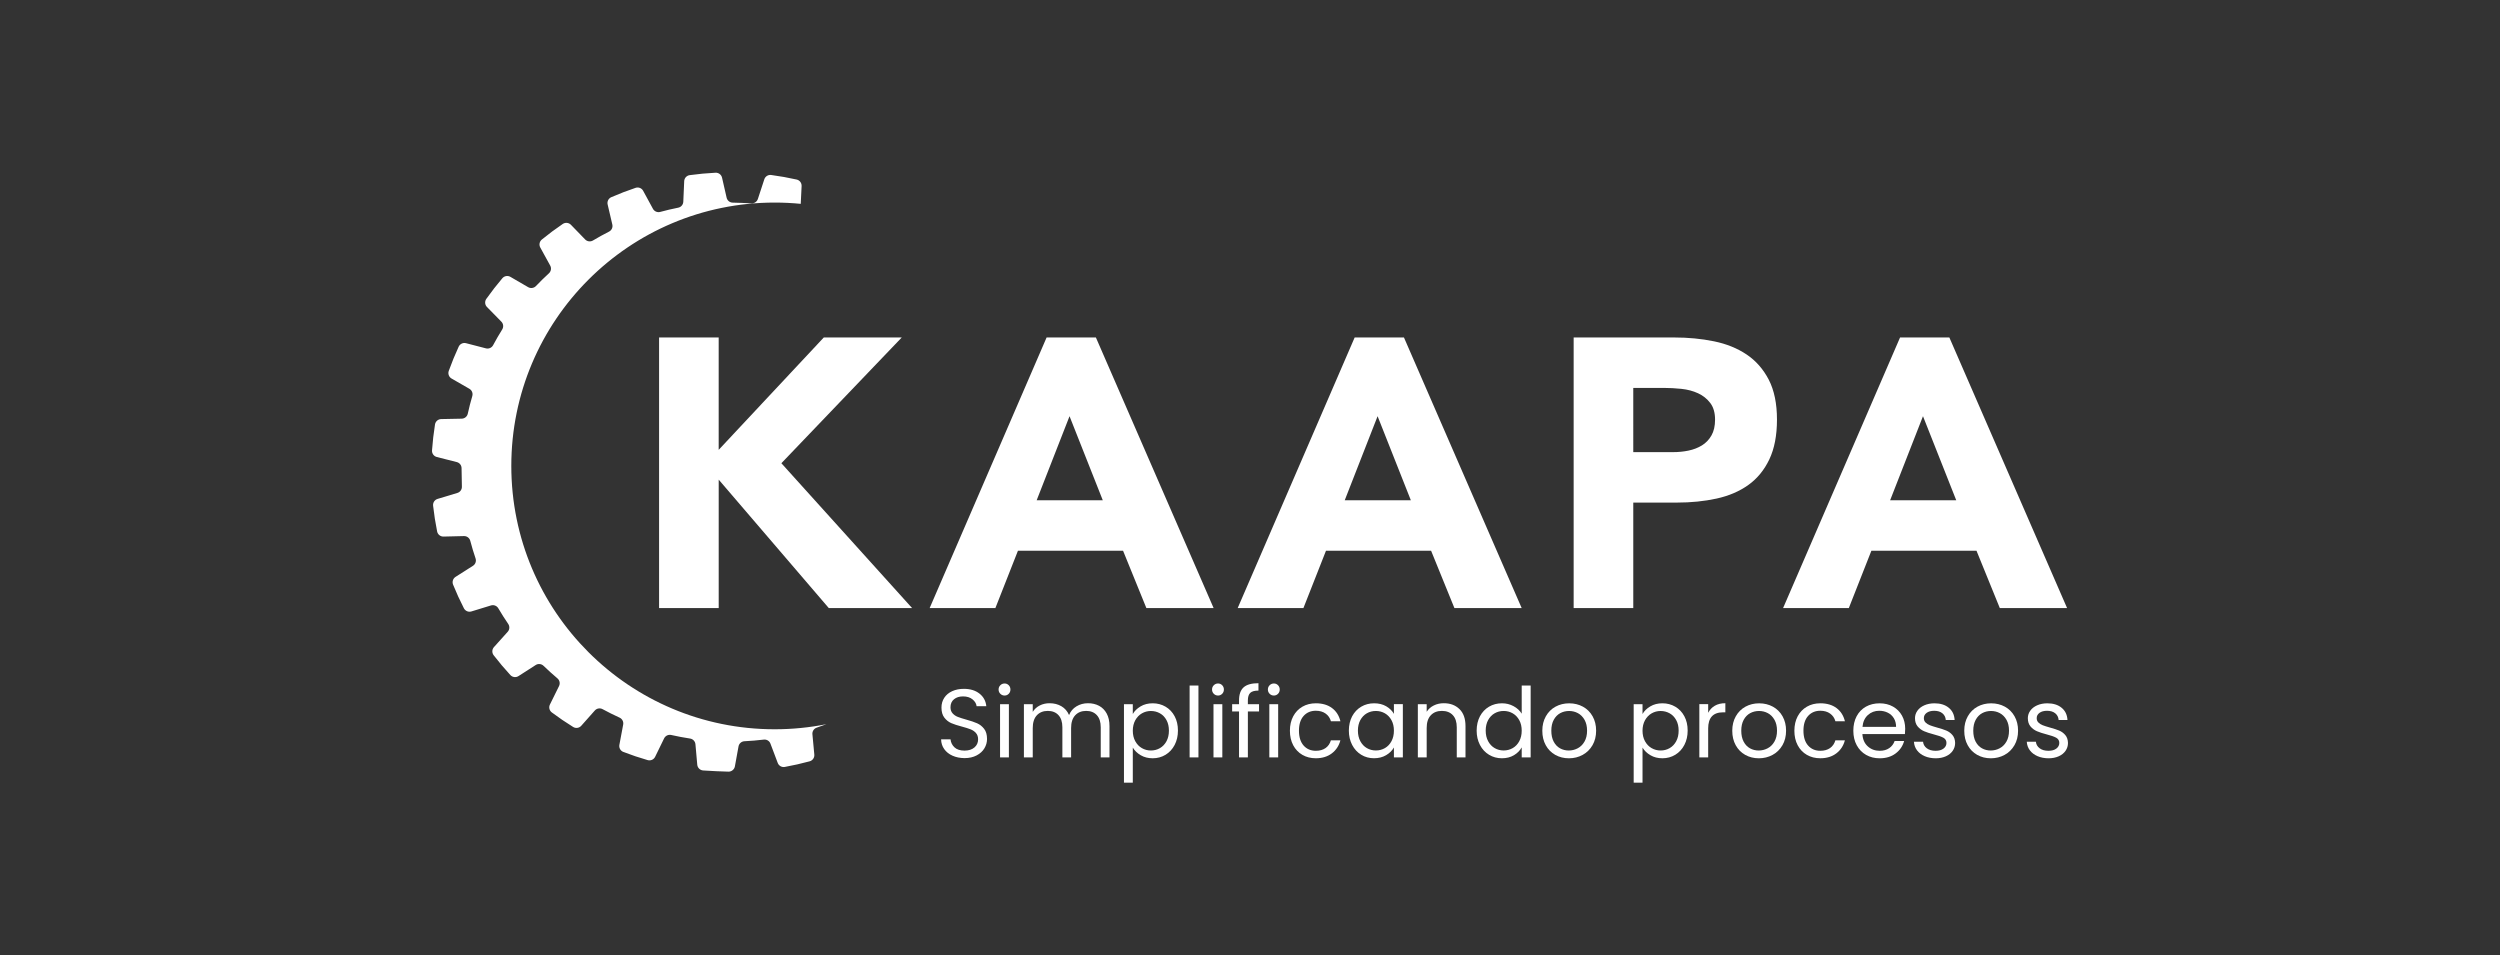 <?xml version="1.0" encoding="utf-8"?>
<!-- Generator: Adobe Illustrator 27.6.1, SVG Export Plug-In . SVG Version: 6.00 Build 0)  -->
<svg version="1.1" xmlns="http://www.w3.org/2000/svg" xmlns:xlink="http://www.w3.org/1999/xlink" x="0px" y="0px"
	 viewBox="0 0 1156.91 442.11" style="enable-background:new 0 0 1156.91 442.11;" xml:space="preserve">
<rect x="0" y="0" width="1156.91" height="442.11" fill="#333333" stroke="none"/>
<style type="text/css">
	.st0{fill:#FFFFFF;stroke:#CECECE;stroke-width:0.5;stroke-miterlimit:10;}
	.st1{opacity:0.5;fill:url(#SVGID_00000119119758989223620530000009960193246136899465_);}
	.st2{fill:#FFFFFF;}
	.st3{opacity:0.5;fill:url(#SVGID_00000111913740318512069410000002448617863144094877_);}
	.st4{opacity:0.5;fill:url(#SVGID_00000065041486415715197190000018371309876218753455_);}
	.st5{fill:#EEEFF2;}
	.st6{fill:none;stroke:#CECECE;stroke-width:0.5;stroke-miterlimit:10;}
	.st7{fill:#0080C0;}
	.st8{clip-path:url(#SVGID_00000069382700171980966130000016100250597962417599_);}
	.st9{opacity:0.15;}
	.st10{fill:#0081C1;}
	.st11{fill:#E9E9E9;stroke:#C7C7C7;stroke-width:0.5;stroke-miterlimit:10;}
	.st12{fill:#FFFFFF;stroke:#C7C7C7;stroke-width:0.5;stroke-miterlimit:10;}
	.st13{fill:#EAEFF3;}
	.st14{fill:#E9EEF2;}
	.st15{clip-path:url(#SVGID_00000072966258183047139230000010364573984359667880_);fill:#E9EEF2;}
	.st16{clip-path:url(#SVGID_00000072966258183047139230000010364573984359667880_);}
	.st17{clip-path:url(#SVGID_00000134237910720218151330000002232427764752412057_);fill:#FFFFFF;}
	
		.st18{clip-path:url(#SVGID_00000134237910720218151330000002232427764752412057_);fill:none;stroke:#BFCAD6;stroke-width:0.926;stroke-miterlimit:10;}
	.st19{clip-path:url(#SVGID_00000134237910720218151330000002232427764752412057_);fill:#128FC3;}
	.st20{clip-path:url(#SVGID_00000134237910720218151330000002232427764752412057_);fill:#0080B7;}
	.st21{clip-path:url(#SVGID_00000134237910720218151330000002232427764752412057_);fill:#637180;}
	.st22{clip-path:url(#SVGID_00000134237910720218151330000002232427764752412057_);fill:#0F263A;}
	.st23{clip-path:url(#SVGID_00000134237910720218151330000002232427764752412057_);fill:none;stroke:#1D1D1B;stroke-miterlimit:10;}
	.st24{clip-path:url(#SVGID_00000134237910720218151330000002232427764752412057_);fill:#E9EEF2;}
	.st25{clip-path:url(#SVGID_00000134237910720218151330000002232427764752412057_);}
	.st26{clip-path:url(#SVGID_00000076604649899838059820000001569367888820857742_);fill:#ECEDEF;}
	
		.st27{clip-path:url(#SVGID_00000076604649899838059820000001569367888820857742_);fill:none;stroke:#BFCAD6;stroke-width:0.727;stroke-miterlimit:10;}
	.st28{clip-path:url(#SVGID_00000075876024789060970210000015917990704157883824_);fill:#ECEDEF;}
	
		.st29{clip-path:url(#SVGID_00000075876024789060970210000015917990704157883824_);fill:none;stroke:#0080B7;stroke-width:0.727;stroke-miterlimit:10;}
	.st30{clip-path:url(#SVGID_00000034772552631940211160000016964575426598923697_);fill:#ECEDEF;}
	
		.st31{clip-path:url(#SVGID_00000034772552631940211160000016964575426598923697_);fill:none;stroke:#DE555D;stroke-width:0.727;stroke-miterlimit:10;}
	.st32{clip-path:url(#SVGID_00000034772552631940211160000016964575426598923697_);fill:#0080B7;}
	.st33{clip-path:url(#SVGID_00000034772552631940211160000016964575426598923697_);fill:#128FC3;}
	.st34{clip-path:url(#SVGID_00000029725743106138980770000010681724094923977880_);fill:#ECEDEF;}
	.st35{clip-path:url(#SVGID_00000029725743106138980770000010681724094923977880_);fill:#BFCAD6;}
	.st36{clip-path:url(#SVGID_00000029725743106138980770000010681724094923977880_);fill:#0080B7;}
	.st37{clip-path:url(#SVGID_00000029725743106138980770000010681724094923977880_);fill:#DE555D;}
	.st38{clip-path:url(#SVGID_00000029725743106138980770000010681724094923977880_);fill:#FFFFFF;}
	.st39{clip-path:url(#SVGID_00000039829181362663762950000009761445827689612735_);fill:none;stroke:#BFCAD6;stroke-miterlimit:10;}
	.st40{clip-path:url(#SVGID_00000039829181362663762950000009761445827689612735_);fill:#0080B7;}
	.st41{clip-path:url(#SVGID_00000039829181362663762950000009761445827689612735_);fill:#FFFFFF;}
	.st42{clip-path:url(#SVGID_00000039829181362663762950000009761445827689612735_);fill:#128FC3;}
	.st43{clip-path:url(#SVGID_00000039829181362663762950000009761445827689612735_);fill:none;stroke:#128FC3;stroke-miterlimit:10;}
	.st44{clip-path:url(#SVGID_00000096762020424661337210000006065083309605311887_);fill:#0080B7;}
	.st45{clip-path:url(#SVGID_00000096762020424661337210000006065083309605311887_);fill:#637180;}
	.st46{clip-path:url(#SVGID_00000096762020424661337210000006065083309605311887_);fill:none;stroke:#BFCAD6;stroke-miterlimit:10;}
	
		.st47{clip-path:url(#SVGID_00000096762020424661337210000006065083309605311887_);fill:none;stroke:#BFCAD6;stroke-width:0.727;stroke-miterlimit:10;}
	.st48{fill:#637080;}
	.st49{fill:none;stroke:#637080;stroke-width:2;stroke-linecap:round;stroke-linejoin:round;stroke-miterlimit:10;}
	.st50{fill:none;stroke:#0081C1;stroke-width:2;stroke-miterlimit:10;}
	.st51{fill:#1B1C1D;}
	.st52{fill:none;stroke:#1B1C1D;stroke-width:0.25;stroke-linecap:round;stroke-linejoin:round;stroke-miterlimit:10;}
	.st53{fill:none;stroke:#1B1C1D;stroke-width:0.5;stroke-linecap:round;stroke-linejoin:round;stroke-miterlimit:10;}
	.st54{fill:none;stroke:#1B1C1D;stroke-width:0.75;stroke-linecap:round;stroke-linejoin:round;stroke-miterlimit:10;}
	.st55{fill:#D32828;}
	.st56{clip-path:url(#SVGID_00000090990472027052738050000014005337874130002341_);}
	.st57{fill:none;}
	.st58{opacity:0.5;}
	.st59{clip-path:url(#SVGID_00000036969730395740580570000017683298920492175277_);}
	.st60{fill:none;stroke:#637080;stroke-linecap:round;stroke-linejoin:round;}
	.st61{fill:none;stroke:#DA007E;stroke-width:0.5;stroke-miterlimit:10;}
	.st62{clip-path:url(#SVGID_00000163763298298834830560000015014831035799677579_);}
	.st63{clip-path:url(#SVGID_00000154400783101117955780000015671501157670163610_);}
	.st64{fill:#B9B9B9;}
	.st65{fill:none;stroke:#DA007E;stroke-miterlimit:10;}
	.st66{fill:#DA007E;}
	.st67{fill:#231F20;}
	.st68{fill:#606060;}
	.st69{opacity:0.5;fill:url(#SVGID_00000021101539444020242300000013564637313267535266_);}
</style>
<g id="Capa_1">
</g>
<g id="Capa_2">
	<g>
		<g id="XMLID_00000095306874128580505090000004781188967588741777_">
			<g id="XMLID_00000096777864663681316890000012171094597784131229_">
				<path id="XMLID_00000182505704598718270110000012786792110294859429_" class="st2" d="M340.08,354.66l1.68-9.24
					c0.24-1.34,1.38-2.34,2.74-2.4c3.01-0.15,6-0.4,8.95-0.76c1.34-0.16,2.62,0.61,3.09,1.88l3.37,8.92
					c0.5,1.33,1.88,2.11,3.28,1.85c3.89-0.71,7.72-1.57,11.49-2.6c1.38-0.37,2.29-1.69,2.16-3.11l-0.88-9.42
					c-0.13-1.36,0.7-2.62,1.99-3.05c1.51-0.51,3.01-1.04,4.5-1.61c-7.75,1.55-15.76,2.36-23.96,2.36
					c-67.31,0-121.87-54.56-121.87-121.87c0-67.31,54.56-121.87,121.87-121.87c4.07,0,8.1,0.2,12.07,0.59l0.4-8.24
					c0.07-1.43-0.9-2.7-2.3-3.01c-3.86-0.86-7.79-1.57-11.77-2.1c-1.41-0.19-2.75,0.65-3.19,2l-2.98,9.1
					c-0.42,1.27-1.63,2.1-2.97,2.02c-2.78-0.16-6.39-0.27-8.7-0.33c-1.34-0.03-2.49-0.97-2.79-2.28l-2.12-9.28
					c-0.32-1.39-1.59-2.35-3.02-2.28c-4.03,0.2-8.02,0.58-11.95,1.12c-1.41,0.19-2.48,1.37-2.54,2.79l-0.42,9.52
					c-0.06,1.35-1.03,2.49-2.36,2.75c-2.81,0.56-5.59,1.21-8.33,1.96c-1.31,0.36-2.7-0.24-3.35-1.43l-4.53-8.33
					c-0.68-1.26-2.17-1.84-3.52-1.38c-3.82,1.28-7.57,2.73-11.23,4.32c-1.3,0.57-2.02,1.98-1.69,3.37l2.17,9.29
					c0.31,1.32-0.32,2.67-1.53,3.28c-2.53,1.28-5,2.65-7.43,4.1c-1.17,0.7-2.66,0.5-3.61-0.47l-6.6-6.8c-1-1.02-2.58-1.18-3.77-0.38
					c-3.33,2.26-6.57,4.67-9.68,7.21c-1.1,0.9-1.41,2.45-0.72,3.7l4.59,8.35c0.65,1.19,0.41,2.66-0.59,3.58
					c-2.07,1.9-4.08,3.86-6.02,5.9c-0.94,0.98-2.42,1.19-3.6,0.51l-8.21-4.77c-1.23-0.72-2.8-0.44-3.72,0.64
					c-2.61,3.07-5.08,6.26-7.42,9.55c-0.82,1.16-0.7,2.75,0.3,3.76l6.66,6.79c0.95,0.97,1.11,2.46,0.39,3.61
					c-1.48,2.37-2.89,4.8-4.21,7.28c-0.64,1.19-2.01,1.8-3.32,1.46l-9.21-2.39c-1.38-0.36-2.81,0.33-3.41,1.62
					c-1.68,3.65-3.21,7.38-4.58,11.19c-0.48,1.34,0.06,2.84,1.3,3.55l8.24,4.74c1.18,0.68,1.73,2.07,1.35,3.37
					c-0.79,2.68-1.49,5.4-2.09,8.16c-0.29,1.32-1.45,2.27-2.81,2.3l-9.51,0.19c-1.42,0.03-2.62,1.07-2.85,2.48
					c-0.63,3.95-1.09,7.95-1.38,12c-0.1,1.42,0.83,2.72,2.21,3.07l9.25,2.35c1.3,0.33,2.21,1.49,2.21,2.83
					c0.01,2.35,0.06,5.93,0.15,8.53c0.05,1.33-0.81,2.53-2.09,2.92l-9.16,2.76c-1.36,0.41-2.23,1.74-2.07,3.15
					c0.45,4.03,1.07,8,1.86,11.92c0.28,1.4,1.53,2.4,2.96,2.36l9.47-0.23c1.36-0.03,2.56,0.87,2.91,2.19
					c0.72,2.76,1.54,5.48,2.45,8.16c0.43,1.28-0.07,2.69-1.21,3.41l-8.05,5.12c-1.2,0.76-1.68,2.27-1.15,3.59
					c1.51,3.73,3.18,7.38,5,10.93c0.65,1.27,2.12,1.9,3.48,1.48l9.06-2.78c1.3-0.4,2.7,0.15,3.39,1.32c1.45,2.47,2.98,4.89,4.6,7.26
					c0.76,1.12,0.66,2.61-0.24,3.61l-6.37,7.09c-0.95,1.06-1,2.64-0.14,3.77c2.44,3.16,5.02,6.22,7.73,9.16
					c0.97,1.05,2.55,1.26,3.76,0.49l7.96-5.12c1.15-0.74,2.65-0.59,3.63,0.36c2.08,2.01,4.23,3.95,6.44,5.82
					c1.03,0.87,1.34,2.33,0.74,3.54l-4.22,8.56c-0.63,1.27-0.26,2.81,0.88,3.66c3.18,2.38,6.47,4.62,9.86,6.72
					c1.22,0.76,2.8,0.53,3.75-0.54l6.28-7.07c0.91-1.02,2.39-1.28,3.59-0.63c2.57,1.39,5.19,2.7,7.87,3.92
					c1.23,0.56,1.92,1.88,1.67,3.21l-1.76,9.38c-0.26,1.4,0.51,2.78,1.84,3.29c3.68,1.42,7.43,2.68,11.25,3.78
					c1.37,0.4,2.84-0.25,3.46-1.54l4.15-8.51c0.6-1.22,1.96-1.88,3.28-1.58c2.88,0.65,5.79,1.2,8.74,1.65
					c1.34,0.2,2.36,1.3,2.48,2.64l0.84,9.46c0.13,1.43,1.27,2.56,2.7,2.67c3.74,0.28,8.75,0.46,11.72,0.55
					C338.55,357.12,339.82,356.09,340.08,354.66z"/>
			</g>
		</g>
		<g>
			<path class="st2" d="M304.99,156.17h27.59v52l48.64-52h36.08l-55.71,58.19l60.49,67.03h-38.55l-50.94-59.43v59.43h-27.59V156.17z
				"/>
			<path class="st2" d="M484.33,156.17h22.81l54.48,125.22H530.5l-10.79-26.53h-48.64l-10.44,26.53h-30.42L484.33,156.17z
				 M494.94,192.6l-15.21,38.91h30.6L494.94,192.6z"/>
			<path class="st2" d="M626.89,156.17h22.81l54.48,125.22h-31.13l-10.79-26.53h-48.64l-10.44,26.53h-30.42L626.89,156.17z
				 M637.5,192.6l-15.21,38.91h30.6L637.5,192.6z"/>
			<path class="st2" d="M728.23,156.17h46.52c6.48,0,12.62,0.59,18.39,1.77c5.78,1.18,10.82,3.22,15.12,6.1
				c4.3,2.89,7.72,6.78,10.26,11.67c2.53,4.9,3.8,11.06,3.8,18.48c0,7.31-1.18,13.44-3.54,18.4c-2.36,4.95-5.6,8.9-9.73,11.85
				c-4.13,2.95-9.02,5.04-14.68,6.28c-5.66,1.24-11.79,1.86-18.39,1.86h-20.16v48.82h-27.59V156.17z M755.82,209.23h18.4
				c2.47,0,4.86-0.23,7.16-0.71s4.36-1.27,6.19-2.39c1.83-1.12,3.3-2.65,4.42-4.6c1.12-1.94,1.68-4.39,1.68-7.34
				c0-3.18-0.74-5.75-2.21-7.69c-1.48-1.94-3.36-3.45-5.66-4.51c-2.3-1.06-4.86-1.74-7.69-2.04c-2.83-0.29-5.55-0.44-8.14-0.44
				h-14.15V209.23z"/>
			<path class="st2" d="M879.28,156.17h22.81l54.48,125.22h-31.13l-10.79-26.53h-48.64l-10.44,26.53h-30.42L879.28,156.17z
				 M889.89,192.6l-15.21,38.91h30.6L889.89,192.6z"/>
		</g>
		<g>
			<path class="st2" d="M440.79,349.71c-1.64-0.73-2.91-1.75-3.84-3.06c-0.93-1.3-1.41-2.81-1.44-4.52h4.36
				c0.15,1.47,0.76,2.7,1.82,3.71c1.06,1,2.61,1.51,4.65,1.51c1.95,0,3.48-0.49,4.6-1.46c1.13-0.97,1.69-2.23,1.69-3.75
				c0-1.2-0.33-2.17-0.99-2.92c-0.66-0.75-1.48-1.32-2.47-1.71c-0.99-0.39-2.32-0.81-4-1.26c-2.07-0.54-3.72-1.08-4.97-1.62
				c-1.24-0.54-2.31-1.39-3.19-2.54c-0.89-1.15-1.33-2.7-1.33-4.65c0-1.71,0.43-3.22,1.3-4.54c0.87-1.32,2.09-2.34,3.66-3.05
				c1.57-0.72,3.38-1.08,5.41-1.08c2.94,0,5.34,0.73,7.21,2.2c1.87,1.47,2.93,3.41,3.17,5.84h-4.49c-0.15-1.2-0.78-2.26-1.89-3.17
				c-1.11-0.91-2.58-1.37-4.4-1.37c-1.71,0-3.1,0.44-4.18,1.33c-1.08,0.88-1.62,2.12-1.62,3.71c0,1.14,0.32,2.07,0.97,2.79
				c0.64,0.72,1.44,1.27,2.38,1.64c0.94,0.38,2.27,0.8,3.98,1.28c2.07,0.57,3.73,1.13,4.99,1.69c1.26,0.55,2.34,1.41,3.24,2.56
				c0.9,1.15,1.35,2.72,1.35,4.7c0,1.53-0.4,2.96-1.21,4.32c-0.81,1.35-2,2.44-3.59,3.28c-1.59,0.84-3.46,1.26-5.62,1.26
				C444.27,350.81,442.42,350.44,440.79,349.71z"/>
			<path class="st2" d="M462.92,321.06c-0.54-0.54-0.81-1.2-0.81-1.98c0-0.78,0.27-1.44,0.81-1.98c0.54-0.54,1.2-0.81,1.98-0.81
				c0.75,0,1.38,0.27,1.91,0.81c0.52,0.54,0.78,1.2,0.78,1.98c0,0.78-0.26,1.44-0.78,1.98c-0.53,0.54-1.16,0.81-1.91,0.81
				C464.12,321.87,463.46,321.6,462.92,321.06z M466.88,325.87v24.63h-4.09v-24.63H466.88z"/>
			<path class="st2" d="M508.58,326.61c1.5,0.79,2.68,1.98,3.55,3.57c0.87,1.59,1.3,3.52,1.3,5.8v14.52h-4.05v-13.93
				c0-2.46-0.6-4.34-1.82-5.64c-1.21-1.3-2.85-1.95-4.92-1.95c-2.13,0-3.82,0.68-5.08,2.04c-1.26,1.36-1.89,3.33-1.89,5.91v13.57
				h-4.04v-13.93c0-2.46-0.61-4.34-1.82-5.64c-1.21-1.3-2.85-1.95-4.92-1.95c-2.13,0-3.82,0.68-5.08,2.04
				c-1.26,1.36-1.89,3.33-1.89,5.91v13.57h-4.09v-24.63h4.09v3.55c0.81-1.29,1.89-2.28,3.26-2.96c1.36-0.69,2.87-1.03,4.52-1.03
				c2.07,0,3.89,0.46,5.48,1.39c1.59,0.93,2.77,2.29,3.55,4.09c0.69-1.74,1.83-3.08,3.42-4.04c1.59-0.96,3.36-1.44,5.3-1.44
				C505.37,325.42,507.08,325.82,508.58,326.61z"/>
			<path class="st2" d="M527.84,326.88c1.6-0.95,3.47-1.42,5.59-1.42c2.19,0,4.17,0.53,5.95,1.57c1.78,1.05,3.19,2.52,4.2,4.43
				c1.02,1.9,1.53,4.11,1.53,6.63c0,2.49-0.51,4.7-1.53,6.65c-1.02,1.95-2.42,3.46-4.2,4.54c-1.78,1.08-3.77,1.62-5.95,1.62
				c-2.1,0-3.95-0.47-5.55-1.41c-1.6-0.94-2.82-2.12-3.66-3.53v16.22h-4.09v-36.31h4.09v4.54
				C525.03,329,526.23,327.82,527.84,326.88z M539.81,333.24c-0.75-1.38-1.76-2.43-3.03-3.14c-1.27-0.72-2.67-1.08-4.2-1.08
				c-1.5,0-2.88,0.37-4.16,1.1c-1.27,0.74-2.29,1.8-3.06,3.19c-0.76,1.39-1.14,3-1.14,4.83c0,1.86,0.38,3.48,1.14,4.87
				c0.77,1.39,1.78,2.46,3.06,3.19c1.27,0.73,2.66,1.1,4.16,1.1c1.53,0,2.93-0.37,4.2-1.1c1.27-0.73,2.28-1.8,3.03-3.19
				c0.75-1.39,1.12-3.03,1.12-4.92C540.93,336.23,540.56,334.62,539.81,333.24z"/>
			<path class="st2" d="M554.6,317.24v33.26h-4.09v-33.26H554.6z"/>
			<path class="st2" d="M561.7,321.06c-0.54-0.54-0.81-1.2-0.81-1.98c0-0.78,0.27-1.44,0.81-1.98c0.54-0.54,1.2-0.81,1.98-0.81
				c0.75,0,1.38,0.27,1.91,0.81c0.52,0.54,0.78,1.2,0.78,1.98c0,0.78-0.26,1.44-0.78,1.98c-0.53,0.54-1.16,0.81-1.91,0.81
				C562.89,321.87,562.23,321.6,561.7,321.06z M565.65,325.87v24.63h-4.09v-24.63H565.65z"/>
			<path class="st2" d="M582.64,329.24h-5.17v21.26h-4.09v-21.26h-3.19v-3.37h3.19v-1.75c0-2.75,0.71-4.77,2.13-6.05
				c1.42-1.27,3.71-1.91,6.86-1.91v3.42c-1.8,0-3.06,0.35-3.8,1.06c-0.73,0.71-1.1,1.87-1.1,3.48v1.75h5.17V329.24z"/>
			<path class="st2" d="M587.54,321.06c-0.54-0.54-0.81-1.2-0.81-1.98c0-0.78,0.27-1.44,0.81-1.98c0.54-0.54,1.2-0.81,1.98-0.81
				c0.75,0,1.38,0.27,1.91,0.81c0.52,0.54,0.78,1.2,0.78,1.98c0,0.78-0.26,1.44-0.78,1.98c-0.53,0.54-1.16,0.81-1.91,0.81
				C588.73,321.87,588.07,321.6,587.54,321.06z M591.49,325.87v24.63h-4.09v-24.63H591.49z"/>
			<path class="st2" d="M598.46,331.46c1.02-1.9,2.43-3.38,4.25-4.43c1.81-1.05,3.89-1.57,6.22-1.57c3.02,0,5.52,0.74,7.48,2.2
				c1.96,1.47,3.26,3.51,3.89,6.11h-4.4c-0.42-1.5-1.23-2.68-2.45-3.55c-1.21-0.87-2.72-1.31-4.52-1.31c-2.34,0-4.23,0.8-5.67,2.41
				c-1.43,1.6-2.15,3.87-2.15,6.81c0,2.96,0.72,5.26,2.15,6.88c1.44,1.62,3.33,2.43,5.67,2.43c1.79,0,3.29-0.42,4.49-1.26
				c1.2-0.84,2.02-2.04,2.47-3.59h4.4c-0.66,2.51-1.98,4.53-3.96,6.04c-1.98,1.51-4.45,2.27-7.41,2.27c-2.34,0-4.41-0.52-6.22-1.57
				c-1.81-1.05-3.23-2.53-4.25-4.45c-1.02-1.92-1.53-4.16-1.53-6.74C596.93,335.59,597.44,333.37,598.46,331.46z"/>
			<path class="st2" d="M625.73,331.46c1.02-1.9,2.42-3.38,4.2-4.43c1.78-1.05,3.77-1.57,5.95-1.57c2.16,0,4.03,0.46,5.62,1.39
				s2.77,2.1,3.55,3.5v-4.49h4.14v24.63h-4.14v-4.58c-0.81,1.44-2.02,2.63-3.62,3.57c-1.6,0.94-3.47,1.41-5.59,1.41
				c-2.19,0-4.17-0.54-5.93-1.62c-1.77-1.08-3.16-2.59-4.18-4.54c-1.02-1.95-1.53-4.16-1.53-6.65
				C624.21,335.58,624.72,333.37,625.73,331.46z M643.93,333.28c-0.75-1.38-1.76-2.43-3.03-3.17c-1.28-0.73-2.67-1.1-4.2-1.1
				c-1.53,0-2.92,0.36-4.18,1.08c-1.26,0.72-2.26,1.77-3.01,3.14c-0.75,1.38-1.12,3-1.12,4.85c0,1.89,0.37,3.53,1.12,4.92
				c0.75,1.39,1.75,2.46,3.01,3.19c1.26,0.73,2.65,1.1,4.18,1.1c1.53,0,2.93-0.37,4.2-1.1c1.27-0.73,2.28-1.8,3.03-3.19
				c0.75-1.39,1.12-3.02,1.12-4.87C645.06,336.28,644.68,334.66,643.93,333.28z"/>
			<path class="st2" d="M675.39,328.14c1.86,1.81,2.79,4.42,2.79,7.84v14.52h-4.04v-13.93c0-2.46-0.61-4.34-1.84-5.64
				c-1.23-1.3-2.91-1.95-5.03-1.95c-2.16,0-3.87,0.67-5.14,2.02c-1.28,1.35-1.91,3.31-1.91,5.89v13.62h-4.09v-24.63h4.09v3.5
				c0.81-1.26,1.91-2.23,3.3-2.92c1.39-0.69,2.93-1.03,4.61-1.03C671.11,325.42,673.53,326.33,675.39,328.14z"/>
			<path class="st2" d="M684.87,331.46c1.02-1.9,2.42-3.38,4.2-4.43c1.78-1.05,3.78-1.57,6-1.57c1.92,0,3.7,0.44,5.35,1.33
				c1.65,0.89,2.9,2.05,3.77,3.48v-13.03h4.14v33.26h-4.14v-4.63c-0.81,1.47-2.01,2.67-3.6,3.62c-1.59,0.94-3.44,1.41-5.57,1.41
				c-2.19,0-4.17-0.54-5.95-1.62c-1.78-1.08-3.19-2.59-4.2-4.54c-1.02-1.95-1.53-4.16-1.53-6.65
				C683.35,335.58,683.86,333.37,684.87,331.46z M703.07,333.28c-0.75-1.38-1.76-2.43-3.03-3.17c-1.28-0.73-2.67-1.1-4.2-1.1
				c-1.53,0-2.92,0.36-4.18,1.08s-2.26,1.77-3.01,3.14c-0.75,1.38-1.12,3-1.12,4.85c0,1.89,0.37,3.53,1.12,4.92
				c0.75,1.39,1.75,2.46,3.01,3.19s2.65,1.1,4.18,1.1c1.53,0,2.93-0.37,4.2-1.1c1.27-0.73,2.28-1.8,3.03-3.19
				c0.75-1.39,1.12-3.02,1.12-4.87C704.2,336.28,703.82,334.66,703.07,333.28z"/>
			<path class="st2" d="M719.72,349.33c-1.87-1.05-3.34-2.54-4.4-4.47c-1.07-1.93-1.59-4.17-1.59-6.72c0-2.52,0.55-4.74,1.64-6.67
				c1.09-1.93,2.58-3.42,4.47-4.45c1.89-1.03,4-1.55,6.34-1.55s4.45,0.52,6.34,1.55c1.89,1.03,3.38,2.51,4.47,4.43
				c1.09,1.92,1.64,4.15,1.64,6.7c0,2.55-0.56,4.79-1.68,6.72c-1.12,1.93-2.65,3.43-4.56,4.47c-1.92,1.05-4.04,1.57-6.38,1.57
				C723.68,350.9,721.6,350.38,719.72,349.33z M730.13,346.27c1.29-0.69,2.33-1.72,3.12-3.1c0.79-1.38,1.19-3.06,1.19-5.03
				s-0.39-3.65-1.17-5.03c-0.78-1.38-1.8-2.4-3.06-3.08c-1.26-0.68-2.62-1.01-4.09-1.01c-1.5,0-2.87,0.34-4.11,1.01
				c-1.24,0.68-2.24,1.7-2.99,3.08c-0.75,1.38-1.12,3.06-1.12,5.03c0,2.01,0.37,3.7,1.1,5.08c0.73,1.38,1.72,2.41,2.94,3.08
				c1.23,0.68,2.57,1.01,4.04,1.01C727.46,347.3,728.84,346.96,730.13,346.27z"/>
			<path class="st2" d="M763.72,326.88c1.6-0.95,3.47-1.42,5.59-1.42c2.19,0,4.17,0.53,5.95,1.57c1.78,1.05,3.19,2.52,4.2,4.43
				c1.02,1.9,1.53,4.11,1.53,6.63c0,2.49-0.51,4.7-1.53,6.65c-1.02,1.95-2.42,3.46-4.2,4.54c-1.78,1.08-3.77,1.62-5.95,1.62
				c-2.1,0-3.95-0.47-5.55-1.41c-1.6-0.94-2.82-2.12-3.66-3.53v16.22h-4.09v-36.31h4.09v4.54
				C760.91,329,762.11,327.82,763.72,326.88z M775.69,333.24c-0.75-1.38-1.76-2.43-3.03-3.14s-2.67-1.08-4.2-1.08
				c-1.5,0-2.88,0.37-4.16,1.1c-1.27,0.74-2.29,1.8-3.06,3.19c-0.76,1.39-1.14,3-1.14,4.83c0,1.86,0.38,3.48,1.14,4.87
				c0.77,1.39,1.78,2.46,3.06,3.19s2.66,1.1,4.16,1.1c1.53,0,2.93-0.37,4.2-1.1s2.28-1.8,3.03-3.19c0.75-1.39,1.12-3.03,1.12-4.92
				C776.82,336.23,776.44,334.62,775.69,333.24z"/>
			<path class="st2" d="M793.56,326.59c1.33-0.78,2.96-1.17,4.87-1.17v4.22h-1.08c-4.58,0-6.87,2.49-6.87,7.46v13.39h-4.09v-24.63
				h4.09v4C791.2,328.46,792.22,327.37,793.56,326.59z"/>
			<path class="st2" d="M807.62,349.33c-1.87-1.05-3.34-2.54-4.4-4.47c-1.07-1.93-1.59-4.17-1.59-6.72c0-2.52,0.55-4.74,1.64-6.67
				c1.09-1.93,2.59-3.42,4.47-4.45c1.89-1.03,4-1.55,6.34-1.55c2.34,0,4.45,0.52,6.34,1.55c1.89,1.03,3.38,2.51,4.47,4.43
				c1.09,1.92,1.64,4.15,1.64,6.7c0,2.55-0.56,4.79-1.68,6.72c-1.12,1.93-2.65,3.43-4.56,4.47s-4.04,1.57-6.38,1.57
				C811.59,350.9,809.5,350.38,807.62,349.33z M818.03,346.27c1.29-0.69,2.33-1.72,3.12-3.1c0.79-1.38,1.19-3.06,1.19-5.03
				s-0.39-3.65-1.17-5.03c-0.78-1.38-1.8-2.4-3.06-3.08c-1.26-0.68-2.62-1.01-4.09-1.01c-1.5,0-2.87,0.34-4.11,1.01
				c-1.24,0.68-2.24,1.7-2.99,3.08c-0.75,1.38-1.12,3.06-1.12,5.03c0,2.01,0.37,3.7,1.1,5.08c0.73,1.38,1.72,2.41,2.94,3.08
				c1.23,0.68,2.57,1.01,4.04,1.01C815.36,347.3,816.74,346.96,818.03,346.27z"/>
			<path class="st2" d="M831.91,331.46c1.02-1.9,2.43-3.38,4.25-4.43c1.81-1.05,3.89-1.57,6.23-1.57c3.02,0,5.52,0.74,7.48,2.2
				c1.96,1.47,3.26,3.51,3.89,6.11h-4.4c-0.42-1.5-1.23-2.68-2.45-3.55c-1.21-0.87-2.72-1.31-4.52-1.31c-2.34,0-4.23,0.8-5.67,2.41
				c-1.43,1.6-2.15,3.87-2.15,6.81c0,2.96,0.72,5.26,2.15,6.88c1.44,1.62,3.33,2.43,5.67,2.43c1.79,0,3.29-0.42,4.49-1.26
				c1.2-0.84,2.02-2.04,2.47-3.59h4.4c-0.66,2.51-1.98,4.53-3.96,6.04c-1.98,1.51-4.45,2.27-7.41,2.27c-2.34,0-4.41-0.52-6.23-1.57
				c-1.81-1.05-3.23-2.53-4.25-4.45s-1.53-4.16-1.53-6.74C830.39,335.59,830.89,333.37,831.91,331.46z"/>
			<path class="st2" d="M881.53,339.71h-19.68c0.15,2.43,0.98,4.32,2.49,5.68c1.51,1.36,3.35,2.05,5.51,2.05
				c1.77,0,3.24-0.41,4.42-1.23s2.02-1.92,2.5-3.3h4.4c-0.66,2.37-1.98,4.29-3.96,5.77c-1.98,1.49-4.43,2.23-7.37,2.23
				c-2.34,0-4.43-0.52-6.27-1.57c-1.85-1.05-3.29-2.54-4.34-4.47c-1.05-1.93-1.57-4.17-1.57-6.72c0-2.54,0.51-4.78,1.53-6.7
				c1.02-1.92,2.45-3.39,4.29-4.43c1.84-1.03,3.96-1.55,6.36-1.55c2.33,0,4.4,0.51,6.2,1.53c1.8,1.02,3.18,2.42,4.16,4.2
				c0.97,1.78,1.46,3.8,1.46,6.05C881.66,338.02,881.61,338.84,881.53,339.71z M876.4,332.36c-0.69-1.12-1.63-1.98-2.81-2.56
				c-1.18-0.58-2.5-0.88-3.93-0.88c-2.07,0-3.83,0.66-5.28,1.98c-1.45,1.32-2.28,3.15-2.49,5.48h15.55
				C877.43,334.83,877.09,333.49,876.4,332.36z"/>
			<path class="st2" d="M890.69,349.93c-1.5-0.64-2.68-1.54-3.55-2.69c-0.87-1.15-1.35-2.48-1.44-3.98h4.22
				c0.12,1.23,0.7,2.23,1.73,3.01c1.03,0.78,2.39,1.17,4.07,1.17c1.56,0,2.79-0.34,3.68-1.03c0.9-0.69,1.35-1.56,1.35-2.61
				c0-1.08-0.48-1.88-1.44-2.41c-0.96-0.52-2.44-1.04-4.45-1.55c-1.83-0.48-3.32-0.96-4.47-1.46c-1.15-0.5-2.14-1.23-2.96-2.2
				c-0.82-0.97-1.24-2.26-1.24-3.84c0-1.26,0.38-2.41,1.13-3.46c0.75-1.05,1.81-1.88,3.19-2.49c1.38-0.61,2.95-0.92,4.72-0.92
				c2.73,0,4.93,0.69,6.6,2.07c1.68,1.38,2.58,3.26,2.7,5.66h-4.09c-0.09-1.29-0.61-2.32-1.55-3.1c-0.95-0.78-2.21-1.17-3.8-1.17
				c-1.47,0-2.64,0.32-3.5,0.95c-0.87,0.63-1.3,1.45-1.3,2.47c0,0.81,0.26,1.48,0.79,2c0.52,0.52,1.18,0.94,1.98,1.26
				c0.79,0.31,1.89,0.66,3.3,1.06c1.77,0.48,3.21,0.95,4.32,1.41s2.06,1.16,2.85,2.09c0.79,0.93,1.2,2.14,1.23,3.64
				c0,1.35-0.37,2.56-1.12,3.64c-0.75,1.08-1.8,1.93-3.17,2.54c-1.36,0.61-2.93,0.92-4.7,0.92
				C893.88,350.9,892.19,350.58,890.69,349.93z"/>
			<path class="st2" d="M914.98,349.33c-1.87-1.05-3.34-2.54-4.4-4.47c-1.07-1.93-1.59-4.17-1.59-6.72c0-2.52,0.55-4.74,1.64-6.67
				c1.09-1.93,2.59-3.42,4.47-4.45c1.89-1.03,4-1.55,6.34-1.55c2.34,0,4.45,0.52,6.34,1.55c1.89,1.03,3.38,2.51,4.47,4.43
				c1.09,1.92,1.64,4.15,1.64,6.7c0,2.55-0.56,4.79-1.68,6.72c-1.12,1.93-2.65,3.43-4.56,4.47s-4.04,1.57-6.38,1.57
				C918.94,350.9,916.85,350.38,914.98,349.33z M925.39,346.27c1.29-0.69,2.33-1.72,3.12-3.1c0.79-1.38,1.19-3.06,1.19-5.03
				s-0.39-3.65-1.17-5.03c-0.78-1.38-1.8-2.4-3.06-3.08c-1.26-0.68-2.62-1.01-4.09-1.01c-1.5,0-2.87,0.34-4.11,1.01
				c-1.24,0.68-2.24,1.7-2.99,3.08c-0.75,1.38-1.12,3.06-1.12,5.03c0,2.01,0.37,3.7,1.1,5.08c0.73,1.38,1.72,2.41,2.94,3.08
				c1.23,0.68,2.57,1.01,4.04,1.01C922.72,347.3,924.1,346.96,925.39,346.27z"/>
			<path class="st2" d="M942.91,349.93c-1.5-0.64-2.68-1.54-3.55-2.69c-0.87-1.15-1.35-2.48-1.44-3.98h4.22
				c0.12,1.23,0.7,2.23,1.73,3.01c1.03,0.78,2.39,1.17,4.07,1.17c1.56,0,2.79-0.34,3.68-1.03c0.9-0.69,1.35-1.56,1.35-2.61
				c0-1.08-0.48-1.88-1.44-2.41c-0.96-0.52-2.44-1.04-4.45-1.55c-1.83-0.48-3.32-0.96-4.47-1.46c-1.15-0.5-2.14-1.23-2.96-2.2
				c-0.82-0.97-1.24-2.26-1.24-3.84c0-1.26,0.38-2.41,1.13-3.46c0.75-1.05,1.81-1.88,3.19-2.49c1.38-0.61,2.95-0.92,4.72-0.92
				c2.73,0,4.93,0.69,6.6,2.07c1.68,1.38,2.58,3.26,2.7,5.66h-4.09c-0.09-1.29-0.61-2.32-1.55-3.1c-0.95-0.78-2.21-1.17-3.8-1.17
				c-1.47,0-2.64,0.32-3.5,0.95c-0.87,0.63-1.3,1.45-1.3,2.47c0,0.81,0.26,1.48,0.79,2c0.52,0.52,1.18,0.94,1.98,1.26
				c0.79,0.31,1.89,0.66,3.3,1.06c1.77,0.48,3.21,0.95,4.32,1.41s2.06,1.16,2.85,2.09c0.79,0.93,1.2,2.14,1.23,3.64
				c0,1.35-0.37,2.56-1.12,3.64c-0.75,1.08-1.8,1.93-3.17,2.54c-1.36,0.61-2.93,0.92-4.7,0.92
				C946.1,350.9,944.41,350.58,942.91,349.93z"/>
		</g>
	</g>
</g>
</svg>
